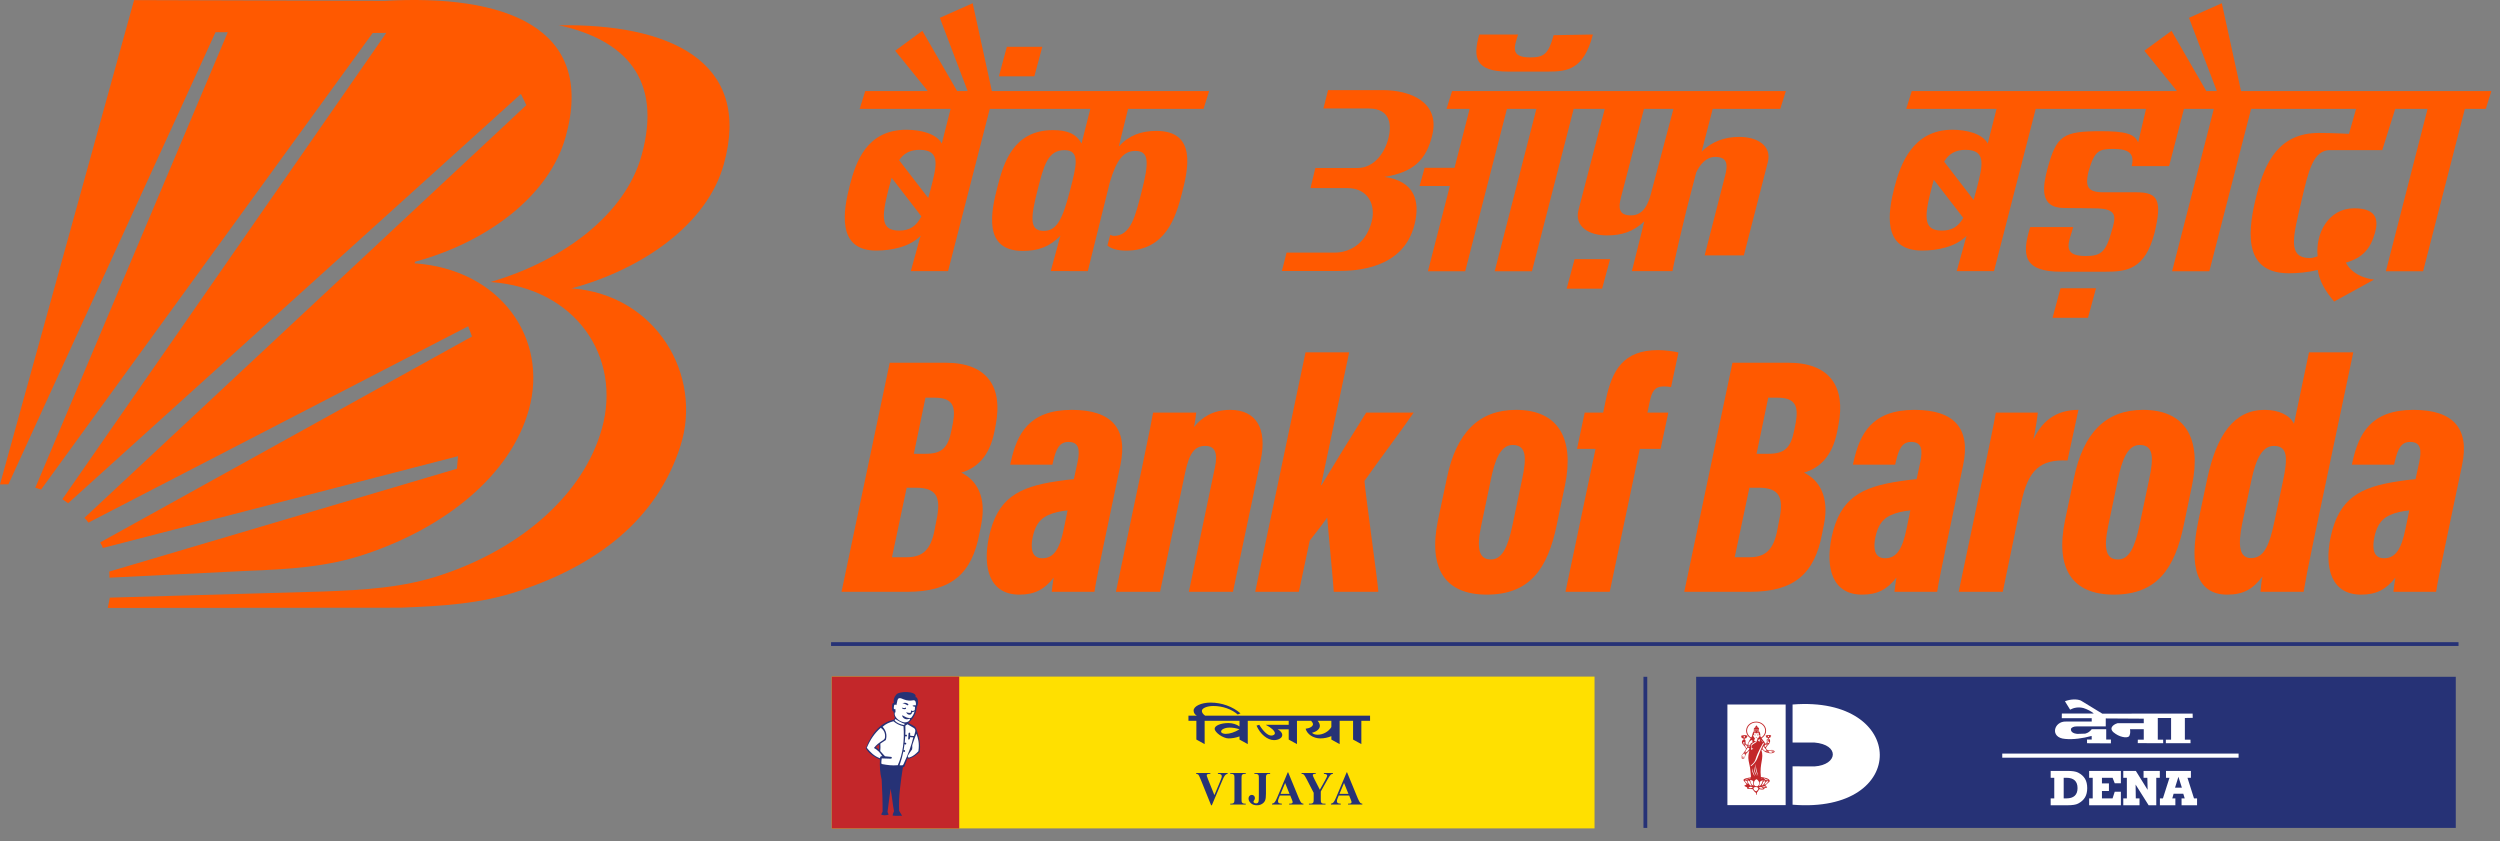 <?xml version="1.0" encoding="UTF-8"?>
<svg width="208px" height="70px" viewBox="0 0 208 70" version="1.1" xmlns="http://www.w3.org/2000/svg" xmlns:xlink="http://www.w3.org/1999/xlink">
    <rect x="0" y="0" width="208" height="70" fill="#808080" stroke="none"/>
    <title>BOB Group logo</title>
    <g id="Page-1" stroke="none" stroke-width="1" fill="none" fill-rule="evenodd">
        <g id="-" transform="translate(-75, -159)">
            <g id="BOB-Group-logo" transform="translate(75, 159)">
                <path d="M33.302,50.56 L8.966,50.581 L9.141,49.723 L26.875,49.214 C30.274,49.085 33.577,48.906 36.774,47.817 C43.326,45.629 48.546,41.168 50.083,35.643 C51.731,29.723 47.943,23.961 40.808,23.464 C46.853,21.695 52.006,17.863 53.379,12.93 C55.16,6.527 51.936,3.29 46.492,2.102 C55.549,1.96 62.631,5.005 60.221,13.669 C58.848,18.602 53.573,22.353 47.563,23.992 C54.617,24.517 58.485,31.238 56.616,37.091 C54.669,43.187 49.752,46.974 43.2,49.161 C40.003,50.251 36.699,50.431 33.302,50.56" id="Fill-331" fill="#FF5900"></path>
                <path d="M20.528,47.496 L9.107,48.063 C9.104,47.771 9.119,47.837 9.087,47.555 L38.014,38.998 L38.109,37.953 L8.558,45.593 C8.468,45.313 8.458,45.389 8.337,45.126 L39.268,27.998 L38.956,27.144 L7.352,43.484 C7.163,43.215 7.245,43.33 7.023,43.086 L43.791,8.748 L43.341,7.818 L5.67,41.869 C5.49,41.743 5.376,41.652 5.185,41.539 L32.141,2.736 L31.006,2.745 L3.418,40.731 C3.263,40.678 3.093,40.632 2.934,40.586 L18.952,2.677 L17.934,2.677 L0.698,40.298 C0.488,40.296 -1.71510316e-14,40.3 -1.71510316e-14,40.3 L11.154,0.008 L31.988,0.072 C41.843,-0.493 49.626,2.168 47.065,11.375 C45.694,16.307 40.541,20.139 34.533,21.777 L34.496,21.908 C41.631,22.407 45.651,28.153 44.005,34.072 C42.468,39.596 36.977,43.91 30.426,46.097 C27.229,47.187 23.927,47.367 20.528,47.496" id="Fill-333" fill="#FF5900"></path>
                <path d="M132.529,2.871 C131.766,5.797 130.425,5.957 128.747,5.957 L125.476,5.957 C122.742,5.957 122.524,4.788 123.075,2.871 L126.306,2.871 C125.999,3.867 125.597,4.777 127.318,4.777 C128.449,4.777 128.829,4.504 129.263,2.927 L132.529,2.871 Z M163.345,18.128 L160.891,14.951 L160.676,15.756 C160.051,18.187 160.079,19.185 161.569,19.185 C162.396,19.185 162.926,18.862 163.345,18.128 L163.345,18.128 Z M161.75,13.447 L164.204,16.632 L164.443,15.765 C164.94,13.831 165.326,12.483 163.564,12.466 C162.669,12.458 162.129,12.823 161.75,13.447 L161.75,13.447 Z M177.893,11.853 L178.55,9.058 L169.371,9.058 L165.901,22.559 L162.799,22.559 L163.618,19.612 C162.727,20.55 161.172,20.847 159.922,20.847 C156.541,20.847 157.099,17.595 157.611,15.604 C158.113,13.653 159.15,10.796 162.436,10.796 C163.618,10.796 164.922,11.113 165.381,11.936 L166.112,9.058 L158.596,9.058 L159.059,7.575 L181.12,7.575 L178.409,4.222 L180.671,2.564 L183.563,7.575 L184.439,7.575 L182.122,1.483 L184.855,0.268 L186.453,7.575 L207.281,7.575 L206.817,9.058 L205.076,9.058 L201.602,22.57 L198.503,22.57 L201.975,9.058 L199.283,9.058 L198.204,12.489 L193.871,12.489 C192.459,12.489 192.07,14.179 191.491,16.671 C190.796,19.668 190.259,21.472 192.206,21.472 C192.34,21.472 192.558,21.417 192.828,21.326 C192.625,19.482 193.685,17.33 195.867,17.33 C197.861,17.33 197.866,18.425 197.593,19.387 C197.214,20.743 196.518,21.473 195.174,21.852 C195.866,23.156 197.534,23.257 197.534,23.257 L194.199,25.088 C193.435,24.182 192.974,23.379 192.839,22.454 C192.019,22.672 191.115,22.736 190.426,22.736 C186.419,22.736 187.088,18.823 187.764,16.173 C188.458,13.449 189.643,11.061 192.931,11.061 C194.11,11.061 195.436,11.136 195.436,11.136 L196.026,9.058 L187.291,9.058 L183.817,22.57 L180.718,22.57 L184.189,9.058 L181.705,9.058 L180.468,13.823 L177.356,13.823 C177.616,12.775 177.134,12.39 175.813,12.39 C174.614,12.39 174.258,12.558 173.766,14.266 C173.413,15.726 173.829,16.034 175.276,15.998 L177.754,15.998 C179.571,15.998 179.899,16.683 179.256,19.387 C178.456,22.432 176.969,22.609 175.11,22.608 L171.485,22.608 C168.317,22.609 168.199,21.191 168.915,18.89 L172.493,18.89 C172.164,20.102 171.447,21.301 173.526,21.301 C174.78,21.301 175.199,20.999 175.683,19.25 C176.076,17.989 176.169,17.335 174.258,17.335 C174.258,17.335 172.567,17.305 171.754,17.306 C169.63,17.306 169.967,15.508 170.353,14.019 C171.105,11.268 171.643,10.914 174.811,10.914 C176.755,10.914 177.616,11.125 177.893,11.853 L177.893,11.853 Z M86.842,19.21 C87.952,19.21 88.421,18.195 89.047,15.765 C89.543,13.831 89.91,12.49 88.568,12.49 C87.156,12.49 86.835,13.831 86.338,15.765 C85.712,18.195 85.66,19.21 86.842,19.21 L86.842,19.21 Z M87.42,22.552 C88.238,19.605 88.22,19.612 88.22,19.612 L87.42,22.552 Z M76.661,18.001 L74.183,14.792 C74.094,15.094 74.01,15.417 73.922,15.756 C73.298,18.187 73.324,19.185 74.816,19.185 C75.689,19.185 76.231,18.823 76.661,18.001 L76.661,18.001 Z M74.806,13.329 L77.229,16.474 L77.422,15.765 C77.919,13.831 78.304,12.483 76.542,12.466 C75.705,12.458 75.18,12.776 74.806,13.329 L74.806,13.329 Z M77.19,7.575 L74.479,4.222 L76.74,2.564 L79.633,7.575 L80.508,7.575 L78.193,1.483 L80.927,0.268 L82.523,7.575 L100.599,7.575 L100.135,9.058 L93.854,9.058 L93.083,12.191 C93.926,11.253 94.961,10.891 96.211,10.891 C99.592,10.891 98.851,14.087 98.34,16.077 C97.838,18.03 96.99,20.852 93.702,20.852 C93.055,20.852 92.47,20.721 92.137,20.422 L92.37,19.548 C92.453,19.563 92.575,19.627 92.676,19.627 C94.087,19.627 94.471,17.936 94.967,16.002 C95.593,13.572 95.644,12.557 94.464,12.557 C93.479,12.557 92.896,13.288 92.341,15.153 L90.504,22.559 L87.42,22.552 L88.22,19.612 C87.331,20.55 86.344,20.876 85.093,20.876 C81.714,20.876 82.484,17.504 82.996,15.514 C83.496,13.56 84.32,10.826 87.607,10.826 C88.788,10.826 89.524,11.113 89.985,11.936 L90.715,9.058 L82.349,9.058 L78.879,22.559 L75.777,22.559 L76.594,19.612 C75.706,20.55 74.15,20.847 72.901,20.847 C69.521,20.847 70.194,17.402 70.705,15.411 C71.207,13.458 72.126,10.796 75.414,10.796 C76.594,10.796 77.899,11.113 78.359,11.936 L79.09,9.058 L71.524,9.058 L71.988,7.575 L77.19,7.575 Z M111.285,22.545 L106.654,22.545 L107.045,21.015 L111.081,21.015 C112.102,21.015 113.61,20.44 114.13,18.415 C114.459,17.131 113.908,15.646 112.065,15.646 L109.032,15.646 L109.438,13.975 L112.952,13.975 C114.199,13.975 115.155,12.915 115.514,11.51 C115.788,10.448 115.723,9.027 113.878,9.027 L110.106,9.027 L110.496,7.497 L115.033,7.497 C117.332,7.497 119.829,8.487 119.163,11.247 C118.667,13.301 117.609,14.332 115.187,14.719 C117.695,15.061 118.19,16.728 117.679,18.714 C116.737,22.384 112.84,22.545 111.285,22.545 L111.285,22.545 Z M139.231,9.058 L136.779,9.058 L134.864,16.427 C134.642,17.29 134.665,17.921 135.707,17.921 C136.748,17.921 137.144,16.939 137.368,16.077 L139.231,9.058 Z M120.814,7.575 L148.583,7.575 L148.119,9.058 L142.498,9.058 L141.574,12.619 C142.44,11.771 143.488,11.39 144.707,11.39 C146.256,11.39 147.427,12.155 147.082,13.494 L145.089,21.248 L141.825,21.248 L143.536,14.585 C143.758,13.725 143.745,13.055 142.703,13.055 C141.953,13.055 141.435,13.685 141.121,14.36 L140.311,17.48 C140.148,18.112 139.247,21.925 139.154,22.557 L135.773,22.557 L136.806,18.419 C135.89,19.279 134.932,19.586 133.705,19.586 C132.153,19.586 130.984,18.82 131.328,17.48 L133.515,9.058 L130.93,9.058 L127.458,22.57 L124.357,22.57 L127.828,9.058 L125.376,9.058 L121.904,22.57 L118.803,22.57 L120.628,15.474 L118.107,15.473 L118.528,13.962 L121.015,13.962 L122.275,9.058 L120.349,9.058 L120.814,7.575 Z M83.769,3.895 L86.72,3.895 L86.056,6.352 L83.107,6.352 L83.769,3.895 Z M131.008,21.56 L133.959,21.56 L133.295,24.017 L130.345,24.017 L131.008,21.56 Z M171.436,23.982 L174.387,23.982 L173.723,26.44 L170.772,26.44 L171.436,23.982 Z" id="Fill-335" fill="#FF5900"></path>
                <path d="M76.993,37.755 C78.341,37.755 78.881,37.298 79.171,35.754 L79.29,35.157 C79.53,33.815 79.275,33.088 77.773,33.088 L77,33.088 L76.031,37.755 L76.993,37.755 Z M74.212,46.364 L75.397,46.364 C76.747,46.364 77.467,45.785 77.78,43.966 L77.98,42.939 C78.243,41.376 77.924,40.578 76.2,40.578 L75.435,40.578 L74.212,46.364 Z M74.024,30.18 L78.692,30.18 C82.125,30.18 83.457,32.176 82.845,35.343 L82.735,35.917 C82.32,38.015 81.226,38.962 79.975,39.323 C81.274,39.957 82.074,41.34 81.649,43.571 L81.49,44.382 C80.86,47.752 79.153,49.239 75.466,49.239 L70.014,49.239 L74.024,30.18 Z" id="Fill-337" fill="#FF5900"></path>
                <path d="M88.824,42.464 C88.528,42.497 88.237,42.534 87.975,42.602 C86.848,42.878 86.225,43.32 85.93,44.64 C85.719,45.618 85.825,46.448 86.726,46.448 C87.729,46.448 88.184,45.579 88.508,43.998 L88.824,42.464 Z M91.819,45.358 C91.567,46.592 91.136,48.606 91.057,49.239 L87.505,49.239 C87.53,48.967 87.589,48.482 87.666,48.058 C86.912,49.025 86.106,49.473 84.815,49.473 C82.327,49.473 81.747,47.241 82.273,44.707 C82.963,41.465 84.693,40.52 87.945,40.037 C88.398,39.961 88.866,39.913 89.344,39.867 L89.653,38.448 C89.855,37.475 89.807,36.769 88.896,36.769 C88.13,36.769 87.87,37.375 87.636,38.333 L87.559,38.663 L84.047,38.663 L84.089,38.465 C84.608,36.094 85.618,34.101 89.174,34.101 C92.488,34.101 93.859,35.649 93.216,38.704 L91.819,45.358 Z" id="Fill-339" fill="#FF5900"></path>
                <path d="M95.015,38.901 C95.619,36.016 95.83,34.937 95.937,34.328 L99.529,34.328 C99.488,34.683 99.423,35.15 99.343,35.536 C99.955,34.748 100.902,34.101 102.355,34.101 C104.538,34.101 105.437,35.689 104.895,38.264 L102.582,49.238 L98.913,49.238 L101.082,38.885 C101.337,37.701 101.093,37.099 100.282,37.099 C99.395,37.099 98.941,37.692 98.591,39.384 L96.514,49.238 L92.845,49.238 L95.015,38.901 Z" id="Fill-341" fill="#FF5900"></path>
                <path d="M109.91,40.358 L109.956,40.358 C110.977,38.658 112.528,36.133 113.666,34.328 L117.62,34.328 C116.279,36.264 114.821,38.156 113.526,40.011 C113.521,40.488 114.678,48.739 114.678,49.238 L110.97,49.238 C110.975,48.969 110.425,43.267 110.425,43.051 C110.003,43.672 109.307,44.545 108.968,44.986 L108.066,49.238 L104.433,49.238 L108.621,29.312 L112.252,29.312 L109.91,40.358 Z" id="Fill-343" fill="#FF5900"></path>
                <path d="M124.042,39.888 L123.219,43.812 C122.825,45.73 123.085,46.547 124.049,46.547 C124.959,46.547 125.437,45.569 125.825,43.749 L126.648,39.833 C127.005,38.137 127.036,37.022 125.853,37.022 C124.822,37.022 124.365,38.316 124.042,39.888 M130.207,40.376 L129.524,43.658 C128.767,47.335 127.274,49.472 123.696,49.472 C120.25,49.472 118.799,47.335 119.643,43.267 L120.378,39.785 C121.162,35.972 123.062,34.101 126.135,34.101 C129.654,34.101 131.007,36.487 130.207,40.376" id="Fill-345" fill="#FF5900"></path>
                <path d="M130.247,49.238 L132.749,37.348 L131.207,37.348 L131.848,34.328 L133.384,34.328 L133.611,33.236 C134.129,30.805 135.054,29.128 137.955,29.128 C138.498,29.128 139.358,29.238 139.647,29.329 L139.032,32.208 C138.833,32.167 138.627,32.15 138.42,32.15 C137.679,32.15 137.438,32.568 137.268,33.37 L137.064,34.328 L138.804,34.328 L138.162,37.348 L136.431,37.348 L133.928,49.238 L130.247,49.238 Z" id="Fill-347" fill="#FF5900"></path>
                <path d="M147.108,37.755 C148.458,37.755 148.996,37.298 149.288,35.754 L149.406,35.157 C149.645,33.815 149.392,33.088 147.888,33.088 L147.116,33.088 L146.147,37.755 L147.108,37.755 Z M144.329,46.364 L145.514,46.364 C146.863,46.364 147.584,45.785 147.897,43.966 L148.096,42.939 C148.36,41.376 148.039,40.578 146.316,40.578 L145.55,40.578 L144.329,46.364 Z M144.14,30.18 L148.809,30.18 C152.24,30.18 153.573,32.176 152.962,35.343 L152.852,35.917 C152.437,38.015 151.342,38.962 150.091,39.323 C151.391,39.957 152.19,41.34 151.766,43.571 L151.605,44.382 C150.975,47.752 149.27,49.239 145.583,49.239 L140.13,49.239 L144.14,30.18 Z" id="Fill-349" fill="#FF5900"></path>
                <path d="M158.941,42.464 C158.644,42.497 158.353,42.534 158.091,42.602 C156.964,42.878 156.341,43.32 156.045,44.64 C155.834,45.618 155.94,46.448 156.842,46.448 C157.845,46.448 158.3,45.579 158.623,43.998 L158.941,42.464 Z M161.935,45.358 C161.683,46.592 161.252,48.606 161.172,49.239 L157.62,49.239 C157.646,48.967 157.705,48.482 157.782,48.058 C157.028,49.025 156.223,49.473 154.93,49.473 C152.444,49.473 151.862,47.241 152.388,44.707 C153.079,41.465 154.808,40.52 158.061,40.037 C158.513,39.961 158.982,39.913 159.46,39.867 L159.768,38.448 C159.971,37.475 159.923,36.769 159.012,36.769 C158.245,36.769 157.986,37.375 157.752,38.333 L157.675,38.663 L154.162,38.663 L154.205,38.465 C154.724,36.094 155.734,34.101 159.289,34.101 C162.605,34.101 163.975,35.649 163.331,38.704 L161.935,45.358 Z" id="Fill-351" fill="#FF5900"></path>
                <path d="M165.03,39.388 C165.551,36.861 165.885,35.332 166.05,34.328 L169.545,34.328 C169.496,34.808 169.389,35.556 169.175,36.58 C170.014,34.759 171.35,34.104 172.926,34.101 L172.014,38.315 C169.752,38.203 168.743,39.082 168.166,41.827 L166.63,49.239 L162.962,49.239 L165.03,39.388 Z" id="Fill-353" fill="#FF5900"></path>
                <path d="M176.214,39.888 L175.39,43.812 C174.996,45.73 175.257,46.547 176.22,46.547 C177.131,46.547 177.609,45.569 177.997,43.749 L178.82,39.833 C179.177,38.137 179.209,37.022 178.026,37.022 C176.993,37.022 176.538,38.316 176.214,39.888 M182.379,40.376 L181.696,43.658 C180.939,47.335 179.446,49.472 175.868,49.472 C172.422,49.472 170.971,47.335 171.815,43.267 L172.55,39.785 C173.335,35.972 175.234,34.101 178.306,34.101 C181.825,34.101 183.179,36.487 182.379,40.376" id="Fill-355" fill="#FF5900"></path>
                <path d="M187.318,39.942 L186.562,43.504 C186.155,45.47 186.351,46.432 187.284,46.432 C188.372,46.432 188.812,45.406 189.269,43.224 L189.938,40.054 C190.361,38.077 190.336,37.099 189.189,37.099 C188.303,37.099 187.723,38.011 187.318,39.942 L187.318,39.942 Z M195.793,29.312 L192.493,44.977 C192.047,47.087 191.797,48.409 191.66,49.239 L188.073,49.239 C188.106,48.841 188.147,48.396 188.239,47.957 C187.463,48.994 186.686,49.473 185.302,49.473 C182.804,49.473 182.074,47.203 182.914,43.28 L183.653,39.784 C184.441,36.159 185.883,34.101 188.415,34.101 C189.594,34.101 190.509,34.536 190.859,35.259 L192.108,29.312 L195.793,29.312 Z" id="Fill-357" fill="#FF5900"></path>
                <path d="M200.454,42.464 C200.157,42.497 199.866,42.534 199.604,42.602 C198.477,42.878 197.854,43.32 197.558,44.64 C197.347,45.618 197.453,46.448 198.355,46.448 C199.358,46.448 199.813,45.579 200.136,43.998 L200.454,42.464 Z M203.448,45.358 C203.196,46.592 202.765,48.606 202.685,49.239 L199.133,49.239 C199.159,48.967 199.218,48.482 199.295,48.058 C198.541,49.025 197.736,49.473 196.443,49.473 C193.957,49.473 193.374,47.241 193.903,44.707 C194.592,41.465 196.322,40.52 199.574,40.037 C200.026,39.961 200.495,39.913 200.973,39.867 L201.281,38.448 C201.484,37.475 201.436,36.769 200.525,36.769 C199.758,36.769 199.499,37.375 199.265,38.333 L199.188,38.663 L195.675,38.663 L195.718,38.465 C196.237,36.094 197.247,34.101 200.802,34.101 C204.118,34.101 205.488,35.649 204.844,38.704 L203.448,45.358 Z" id="Fill-359" fill="#FF5900"></path>
                <polygon id="Fill-361" fill="#FFE000" points="69.203 68.923 132.665 68.923 132.665 56.293 69.203 56.293"></polygon>
                <polygon id="Fill-363" fill="#C3272A" points="69.203 68.925 79.808 68.925 79.808 56.293 69.203 56.293"></polygon>
                <polygon id="Fill-364" fill="#263276" points="69.144 53.744 204.549 53.744 204.549 53.429 69.144 53.429"></polygon>
                <polygon id="Fill-365" fill="#263276" points="136.736 68.882 137.051 68.882 137.051 56.309 136.736 56.309"></polygon>
                <path d="M73.146,61.952 C73.04,61.992 72.941,62.079 72.872,62.179 C72.97,62.234 73.071,62.311 73.129,62.385 C73.153,62.253 73.154,62.085 73.146,61.952 M74.346,59.885 C74.392,59.815 74.417,59.805 74.463,59.735 C74.363,59.566 74.372,59.371 74.348,59.208 C74.267,59.197 74.214,59.13 74.221,58.836 C74.227,58.611 74.227,58.479 74.378,58.479 C74.305,58.24 74.394,57.984 74.579,57.779 C74.717,57.624 75.099,57.565 75.449,57.577 C75.875,57.592 76.266,57.728 76.171,57.996 C76.221,58.02 76.283,58.027 76.302,58.068 C76.414,58.296 76.422,58.555 76.28,58.831 C76.233,59.354 75.994,59.793 75.568,60.149 C75.743,60.242 75.913,60.318 76.079,60.431 C76.193,60.511 76.243,60.641 76.324,60.909 C76.481,61.434 76.615,61.962 76.516,62.569 C76.269,62.808 75.987,62.997 75.672,63.116 C75.578,63.151 75.538,63.1 75.514,63.062 C75.425,63.309 75.332,63.554 75.23,63.799 C75.197,63.818 75.172,63.826 75.122,63.832 C74.941,65.048 74.751,66.249 74.81,67.465 C74.891,67.599 74.973,67.733 75.054,67.866 C74.807,67.873 74.513,67.889 74.267,67.855 C74.274,67.744 74.337,67.605 74.381,67.491 C74.265,66.873 74.212,66.249 74.095,65.629 C74.002,66.275 73.934,66.911 73.84,67.557 C73.888,67.627 73.908,67.705 73.926,67.787 C73.635,67.866 73.433,67.828 73.316,67.771 C73.351,67.667 73.384,67.61 73.431,67.544 C73.436,66.654 73.404,65.765 73.355,64.874 C73.21,64.295 73.185,63.739 73.212,63.196 C72.603,62.926 72.212,62.609 72.04,62.244 C72.558,60.888 73.328,60.106 74.346,59.885" id="Fill-366" fill="#263276"></path>
                <path d="M75.326,60.375 C75.386,60.337 75.445,60.298 75.503,60.258 C75.678,60.362 75.855,60.461 76.028,60.569 C76.134,60.637 76.174,60.741 76.145,60.881 C76.119,61.004 76.084,61.123 76.04,61.237 C75.93,61.242 75.826,61.225 75.725,61.204 L75.725,61.004 C75.725,60.917 75.593,60.963 75.59,61.01 C75.581,61.16 75.573,61.308 75.562,61.458 C75.555,61.58 75.701,61.531 75.708,61.429 C75.71,61.397 75.713,61.366 75.716,61.335 L75.985,61.35 C75.849,61.953 75.605,62.645 75.178,63.567 C75.15,63.625 75.127,63.672 75.061,63.672 C74.991,63.674 74.914,63.68 74.844,63.67 C74.978,63.292 75.089,62.895 75.163,62.511 C75.174,62.539 75.201,62.561 75.233,62.561 C75.276,62.561 75.308,62.526 75.308,62.482 C75.308,62.438 75.276,62.404 75.233,62.404 C75.212,62.404 75.194,62.412 75.179,62.427 C75.212,62.251 75.24,62.074 75.26,61.897 C75.272,61.926 75.3,61.945 75.33,61.945 C75.372,61.945 75.405,61.909 75.405,61.867 C75.405,61.823 75.372,61.788 75.33,61.788 C75.305,61.788 75.284,61.8 75.27,61.82 C75.293,61.625 75.307,61.431 75.317,61.236 C75.33,61.26 75.355,61.278 75.384,61.278 C75.427,61.278 75.46,61.243 75.46,61.199 C75.46,61.156 75.427,61.121 75.384,61.121 C75.358,61.121 75.335,61.134 75.322,61.156 C75.334,60.897 75.335,60.637 75.326,60.375 M73.435,60.467 C73.695,60.225 74.004,60.098 74.331,60.009 C74.572,60.212 74.848,60.358 75.173,60.423 C75.256,61.605 75.131,62.7 74.694,63.665 C74.239,63.709 73.823,63.653 73.422,63.577 C73.363,63.566 73.325,63.553 73.327,63.467 C73.329,63.342 73.342,63.221 73.362,63.099 C73.613,63.106 73.847,63.115 74.116,63.123 C74.203,63.126 74.245,62.983 74.133,62.972 C73.958,62.955 73.797,62.939 73.631,62.922 C73.499,62.777 73.368,62.632 73.236,62.487 C73.259,62.289 73.259,62.083 73.245,61.87 C73.426,61.759 73.572,61.662 73.702,61.569 C73.823,61.128 73.708,60.77 73.435,60.467 M74.497,59.826 C74.515,59.833 75.036,60.174 75.261,60.209 C75.253,60.248 75.246,60.289 75.237,60.329 C74.889,60.267 74.624,60.151 74.45,59.964 C74.412,59.923 74.478,59.82 74.497,59.826 M75.897,62.056 C75.909,62.154 75.906,62.252 75.885,62.35 C75.768,62.519 75.643,62.674 75.546,62.857 C75.507,62.931 75.538,63.06 75.653,63.027 C75.976,62.93 76.198,62.719 76.41,62.499 C76.509,61.803 76.379,61.409 76.242,61.047 C76.242,61.047 75.885,61.959 75.897,62.056 M73.284,60.551 C73.5,60.712 73.685,60.958 73.628,61.378 C73.616,61.461 73.55,61.537 73.48,61.581 C73.147,61.784 72.896,61.983 72.711,62.231 C73.012,62.391 73.238,62.628 73.412,62.918 C73.284,62.89 73.219,62.946 73.217,63.087 C72.73,62.911 72.407,62.58 72.118,62.218 C72.389,61.566 72.762,60.998 73.284,60.551 M75.873,58.279 C75.529,58.332 75.267,58.224 75.008,58.115 C74.835,58.042 74.713,58.093 74.667,58.263 C74.63,58.396 74.606,58.535 74.577,58.67 C74.547,58.658 74.524,58.617 74.463,58.623 C74.39,58.629 74.38,58.699 74.369,58.817 C74.363,58.882 74.345,58.978 74.413,59.008 C74.443,59.02 74.478,58.998 74.486,58.97 C74.502,59.074 74.513,59.175 74.502,59.271 C74.48,59.276 74.449,59.273 74.445,59.296 C74.428,59.376 74.437,59.474 74.468,59.548 C74.601,59.853 74.945,60.059 75.254,60.099 C75.428,60.123 75.675,60.02 75.717,59.832 C75.728,59.784 75.704,59.785 75.661,59.802 C75.306,59.948 75.095,59.69 75.058,59.567 C75.054,59.547 75.075,59.511 75.093,59.519 C75.3,59.62 75.451,59.774 75.803,59.731 C75.947,59.557 76.055,59.361 76.093,59.171 C76.022,59.231 75.948,59.26 75.871,59.266 C75.9,59.536 75.445,59.53 75.406,59.243 C75.495,59.299 75.597,59.32 75.707,59.314 C75.758,59.312 75.792,59.287 75.792,59.236 L75.792,59.101 C75.883,59.16 75.973,59.185 76.11,59.084 C76.116,58.992 76.127,58.898 76.131,58.805 C76.003,58.783 75.935,58.764 75.927,58.711 C76.003,58.676 76.095,58.664 76.201,58.676 C76.218,58.542 76.206,58.454 76.17,58.364 C76.116,58.234 76.006,58.258 75.873,58.279 M75.033,58.876 C75.154,58.912 75.294,58.932 75.371,58.864 C75.411,58.956 75.358,58.997 75.282,59.004 C75.177,59.014 75.032,58.958 75.033,58.876 M75.077,58.517 C75.296,58.43 75.436,58.48 75.552,58.57 C75.612,58.614 75.556,58.71 75.491,58.676 C75.36,58.609 75.246,58.523 75.077,58.517" id="Fill-367" fill="#FFFFFF"></path>
                <polygon id="Fill-368" fill="#263276" points="141.12 68.882 204.321 68.882 204.321 56.309 141.12 56.309"></polygon>
                <polygon id="Fill-369" fill="#FFFFFF" points="143.721 66.986 148.566 66.986 148.566 58.615 143.721 58.615"></polygon>
                <path d="M149.142,66.951 L149.142,63.759 L150.968,63.767 C152.917,63.635 153.087,61.957 150.946,61.777 L149.142,61.777 L149.142,58.615 C158.722,57.849 158.913,67.749 149.142,66.951" id="Fill-370" fill="#FFFFFF"></path>
                <path d="M145.312,59.945 C145.742,59.204 146.7,59.366 146.948,59.976 C147.685,59.963 148.148,60.29 147.82,60.939 C148.39,61.253 148.25,61.567 147.977,61.835 C147.648,62.224 147.965,62.4 148.111,62.586 L148.111,65.692 L148.111,66.261 L144.13,66.261 L144.13,62.505 C144.593,62.279 144.541,62.007 144.308,61.775 C143.936,61.35 144.043,61.054 144.463,60.907 C144.097,60.145 144.745,59.842 145.312,59.945" id="Fill-371" fill="#FFFFFF"></path>
                <path d="M146.26,60.986 C146.286,60.966 146.355,61.039 146.342,61.085 C146.338,61.111 146.322,61.17 146.342,61.185 C146.347,61.19 146.358,61.172 146.37,61.165 C146.384,61.156 146.393,61.159 146.393,61.164 C146.396,61.171 146.4,61.2 146.398,61.223 C146.397,61.248 146.391,61.286 146.375,61.287 C146.359,61.289 146.351,61.26 146.349,61.28 C146.336,61.381 146.266,61.418 146.209,61.445 C146.097,61.493 146.001,61.42 146.002,61.422 C145.977,61.404 145.943,61.357 145.918,61.316 C145.906,61.293 145.902,61.248 145.889,61.261 C145.856,61.299 145.852,61.202 145.851,61.17 C145.851,61.165 145.859,61.15 145.877,61.161 C145.879,61.163 145.889,61.184 145.892,61.187 C145.936,61.211 145.927,61.137 145.927,61.083 C145.926,61.027 145.989,60.94 146.015,60.977 C146.059,61.031 146.229,61.013 146.26,60.986 L146.26,60.986 Z M146.186,61.126 C146.204,61.124 146.225,61.109 146.245,61.109 C146.266,61.109 146.294,61.12 146.315,61.126 C146.301,61.115 146.271,61.096 146.246,61.095 C146.223,61.094 146.189,61.108 146.184,61.111 C146.169,61.119 146.16,61.128 146.186,61.126 L146.186,61.126 Z M146.042,60.802 C146.046,60.799 145.999,60.723 146.05,60.658 C146.072,60.705 146.07,60.767 146.042,60.802 L146.042,60.802 Z M146.12,60.802 C146.124,60.799 146.077,60.723 146.129,60.658 C146.152,60.705 146.149,60.767 146.12,60.802 L146.12,60.802 Z M146.199,60.802 C146.202,60.799 146.155,60.723 146.209,60.658 C146.229,60.705 146.227,60.767 146.199,60.802 L146.199,60.802 Z M146.269,60.517 C146.216,60.545 146.174,60.559 146.134,60.559 C146.094,60.56 146.054,60.549 146.005,60.526 C146.062,60.458 146.137,60.335 146.137,60.339 C146.137,60.351 146.194,60.446 146.269,60.517 L146.269,60.517 Z M145.12,61.22 C145.142,61.233 145.16,61.253 145.172,61.277 C145.18,61.29 145.18,61.311 145.174,61.327 C145.156,61.379 145.116,61.374 145.091,61.36 C145.066,61.347 145.06,61.313 145.073,61.274 C145.085,61.234 145.124,61.222 145.12,61.22 L145.12,61.22 Z M145.045,61.918 C145.111,61.924 145.169,61.904 145.222,61.86 L145.206,61.834 C145.222,61.861 145.089,61.912 145.038,61.901 C145.04,61.908 145.043,61.911 145.045,61.918 L145.045,61.918 Z M147.129,61.201 C147.149,61.21 147.164,61.229 147.175,61.248 C147.181,61.26 147.181,61.278 147.176,61.292 C147.162,61.336 147.126,61.331 147.105,61.321 C147.084,61.309 147.079,61.281 147.088,61.247 C147.099,61.212 147.133,61.201 147.129,61.201 L147.129,61.201 Z M147.053,61.527 C147.053,61.527 147.138,61.51 147.147,61.539 C147.17,61.567 147.131,61.567 147.116,61.575 C147.103,61.584 147.123,61.631 147.129,61.681 C147.134,61.732 147.166,61.698 147.176,61.718 C147.248,61.844 147.071,61.835 147.063,61.809 C147.044,61.762 147.053,61.527 147.053,61.527 L147.053,61.527 Z M145.962,60.802 C145.966,60.799 145.919,60.723 145.972,60.658 C145.994,60.705 145.991,60.767 145.962,60.802 L145.962,60.802 Z M146.277,60.802 C146.281,60.799 146.234,60.723 146.286,60.658 C146.309,60.705 146.306,60.767 146.277,60.802 L146.277,60.802 Z M146.678,61.838 C146.736,61.745 146.783,61.82 146.721,61.933 C146.633,62.011 146.329,62.768 146.21,63.092 C146.09,63.419 145.745,63.728 145.688,63.743 C145.632,63.757 145.652,63.687 145.743,63.616 C145.773,63.592 145.98,63.445 146.062,63.17 C146.252,62.548 146.633,61.91 146.678,61.838 L146.678,61.838 Z M145.716,62.389 C145.673,62.381 145.708,62.057 145.705,62.042 C145.674,61.905 145.932,61.758 146.176,61.661 C146.213,61.761 145.848,61.854 145.741,62.045 C145.738,62.051 145.717,62.202 145.757,62.269 C145.775,62.299 145.871,62.238 145.869,62.268 C145.868,62.314 145.717,62.385 145.716,62.389 L145.716,62.389 Z M145.737,61.576 C145.843,61.554 145.763,61.686 145.822,61.761 C145.822,61.761 145.595,61.849 145.629,61.965 C145.615,61.995 145.41,62.004 145.463,61.87 C145.511,61.773 145.605,61.603 145.737,61.576 L145.737,61.576 Z M145.424,61.958 C145.424,61.958 145.512,62.031 145.622,62.01 L145.612,62.044 C145.552,62.06 145.447,62.016 145.405,61.987 L145.424,61.958 Z M145.169,62.03 C145.162,62.028 145.26,61.963 145.274,61.978 C145.288,62.034 145.371,62.071 145.375,62.124 C145.376,62.162 145.36,62.208 145.331,62.233 C145.309,62.252 145.297,62.246 145.285,62.228 C145.238,62.162 145.186,62.039 145.169,62.03 L145.169,62.03 Z M146.83,62.007 C146.861,61.958 146.968,61.905 146.982,62 C146.986,62.029 146.965,62.086 146.931,62.112 C146.896,62.141 146.846,62.165 146.846,62.165 C146.846,62.165 146.776,62.095 146.83,62.007 L146.83,62.007 Z M146.928,61.883 L146.94,61.867 C146.954,61.913 147.071,61.993 147.091,61.964 L147.073,61.99 C147.006,61.971 146.957,61.937 146.928,61.883 L146.928,61.883 Z M146.974,61.829 C146.98,61.823 146.982,61.819 146.987,61.813 C147.001,61.86 147.119,61.939 147.138,61.911 L147.12,61.937 C147.053,61.918 147.004,61.884 146.974,61.829 L146.974,61.829 Z M145.072,61.982 C145.068,61.975 145.067,61.972 145.063,61.965 C145.115,61.977 145.25,61.926 145.233,61.898 L145.25,61.925 C145.196,61.968 145.139,61.988 145.072,61.982 L145.072,61.982 Z M146.375,61.513 C146.461,61.513 146.457,61.558 146.457,61.555 C146.457,61.551 146.39,61.584 146.408,61.65 C146.423,61.716 146.391,61.706 146.376,61.703 C146.361,61.7 146.349,61.575 146.292,61.681 C146.263,61.637 146.276,61.59 146.3,61.556 C146.318,61.531 146.339,61.513 146.375,61.513 L146.375,61.513 Z M146.503,61.609 C146.598,61.578 146.66,61.718 146.696,61.765 C146.607,61.737 146.598,61.633 146.503,61.609 L146.503,61.609 Z M145.457,62.209 C145.694,62.235 145.393,62.53 145.326,62.573 C145.251,62.625 145.189,62.544 145.233,62.477 C145.267,62.425 145.313,62.33 145.33,62.311 C145.369,62.268 145.385,62.2 145.457,62.209 L145.457,62.209 Z M145.401,62.046 C145.401,62.046 145.489,62.118 145.599,62.097 L145.589,62.132 C145.528,62.149 145.423,62.104 145.382,62.075 L145.401,62.046 Z M145.825,63.915 C145.792,64.214 145.945,64.375 146.008,64.596 C145.805,64.343 145.739,64.117 145.825,63.915 L145.825,63.915 Z M145.966,63.786 C145.933,64.125 146.087,64.308 146.149,64.559 C145.947,64.273 145.88,64.014 145.966,63.786 L145.966,63.786 Z M146.099,63.565 C146.065,64.006 146.218,64.243 146.281,64.568 C146.078,64.195 146.012,63.862 146.099,63.565 L146.099,63.565 Z M146.721,62.079 C146.767,62.198 146.944,62.346 146.954,62.381 C146.965,62.416 146.915,62.477 146.876,62.488 C146.839,62.499 146.682,62.35 146.655,62.29 C146.627,62.229 146.686,62.141 146.721,62.079 L146.721,62.079 Z M147.115,62.449 C147.122,62.451 147.126,62.453 147.133,62.456 C147.088,62.48 147.035,62.605 147.07,62.613 L147.036,62.605 C147.04,62.541 147.063,62.489 147.115,62.449 L147.115,62.449 Z M147.02,62.406 C147.027,62.409 147.032,62.41 147.038,62.414 C146.992,62.435 146.925,62.553 146.959,62.565 L146.927,62.554 C146.936,62.49 146.964,62.441 147.02,62.406 L147.02,62.406 Z M145.238,62.754 C145.233,62.76 145.232,62.764 145.227,62.769 C145.207,62.725 145.082,62.659 145.066,62.688 L145.081,62.66 C145.15,62.672 145.204,62.701 145.238,62.754 L145.238,62.754 Z M145.301,62.677 C145.296,62.683 145.294,62.686 145.289,62.69 C145.273,62.646 145.155,62.569 145.137,62.596 L145.155,62.569 C145.221,62.588 145.271,62.62 145.301,62.677 L145.301,62.677 Z M145.049,62.722 C145.068,62.699 145.125,62.724 145.149,62.736 C145.219,62.769 145.169,62.892 145.169,62.944 C145.167,63.092 145.062,63.176 145.079,63.095 L145.124,62.961 C145.119,62.956 145.109,62.954 145.102,62.957 L145.047,63.115 C145.041,63.136 145.021,63.13 145.026,63.12 L145.072,62.954 C145.067,62.957 145.055,62.944 145.054,62.955 C145.046,63.046 144.957,63.186 144.985,63.071 L145.027,62.944 C145.026,62.948 145.022,62.939 145.016,62.937 C145.01,62.933 145.002,62.937 145,62.941 C144.92,63.288 144.947,62.991 144.985,62.933 C144.99,62.925 144.982,62.926 144.967,62.928 L144.922,62.979 C144.901,62.999 144.898,62.886 144.961,62.818 C144.997,62.779 145.032,62.74 145.049,62.722 L145.049,62.722 Z M147.164,62.596 C147.134,62.587 147.139,62.542 147.145,62.519 C147.16,62.458 147.304,62.444 147.361,62.442 C147.523,62.435 147.634,62.486 147.545,62.482 L147.389,62.482 C147.385,62.486 147.386,62.489 147.392,62.495 L147.495,62.496 L147.574,62.501 C147.599,62.507 147.598,62.523 147.587,62.523 L147.396,62.511 C147.402,62.513 147.385,62.515 147.402,62.531 C147.505,62.526 147.687,62.558 147.541,62.555 L147.4,62.553 C147.4,62.553 147.396,62.565 147.395,62.571 C147.394,62.576 147.399,62.572 147.403,62.572 C147.773,62.588 147.473,62.599 147.402,62.587 C147.391,62.584 147.394,62.6 147.4,62.611 L147.467,62.633 C147.495,62.643 147.39,62.643 147.295,62.629 C147.239,62.62 147.187,62.605 147.164,62.596 L147.164,62.596 Z M145.172,64.941 C145.408,64.917 145.379,65.163 145.41,65.21 C145.378,65.273 145.146,64.986 145.172,64.941 L145.172,64.941 Z M147.137,64.99 C147.12,65.027 146.91,65.318 146.797,65.286 C146.834,65.241 146.889,64.964 147.137,64.99 L147.137,64.99 Z M145.387,64.94 C145.632,64.893 145.618,65.218 145.744,65.35 C145.61,65.424 145.445,65.151 145.424,65.064 C145.395,64.979 145.387,64.94 145.387,64.94 L145.387,64.94 Z M145.606,64.88 C145.606,64.88 145.839,64.922 145.867,65 C145.889,65.023 145.834,65.253 145.897,65.358 C145.681,65.361 145.606,64.88 145.606,64.88 L145.606,64.88 Z M146.137,64.824 C146.225,64.869 146.298,64.955 146.349,65.05 C146.377,65.103 146.379,65.188 146.357,65.251 C146.285,65.459 146.122,65.439 146.019,65.387 C145.918,65.334 145.897,65.197 145.945,65.038 C145.995,64.879 146.154,64.828 146.137,64.824 L146.137,64.824 Z M146.659,64.912 C146.673,64.927 146.562,65.387 146.356,65.39 C146.4,65.282 146.432,65.133 146.416,65.058 C146.473,64.986 146.574,64.953 146.659,64.912 L146.659,64.912 Z M146.876,64.982 C146.845,65.148 146.672,65.377 146.566,65.354 C146.577,65.317 146.702,65.138 146.677,65.074 C146.688,65.045 146.825,64.971 146.876,64.982 L146.876,64.982 Z M145.842,65.484 C145.754,65.623 145.577,65.586 145.466,65.556 C145.658,65.354 145.761,65.527 145.842,65.484 L145.842,65.484 Z M146.916,65.469 C146.848,65.466 146.725,65.582 146.615,65.426 C146.696,65.482 146.81,65.343 146.916,65.469 L146.916,65.469 Z M146.334,65.495 C146.41,65.545 146.532,65.384 146.699,65.605 C146.584,65.624 146.405,65.643 146.334,65.495 L146.334,65.495 Z M145.889,65.598 C145.886,65.443 146.244,65.452 146.274,65.569 C146.339,65.675 146.193,65.779 146.12,65.836 C146.102,65.85 145.89,65.744 145.889,65.598 L145.889,65.598 Z M146.735,64.77 C146.795,64.752 146.874,64.774 146.93,64.824 C146.983,64.87 147.105,64.847 147.116,64.917 C147.116,64.917 147.074,64.923 147.016,64.916 C146.976,64.911 146.918,64.899 146.902,64.893 C146.851,64.877 146.892,64.859 146.851,64.838 C146.81,64.815 146.703,64.78 146.735,64.77 L146.735,64.77 Z M145.208,64.882 C145.23,64.812 145.405,64.789 145.455,64.794 C145.425,64.88 145.297,64.828 145.208,64.882 L145.208,64.882 Z M145.62,64.798 C145.571,64.78 145.436,64.833 145.472,64.79 C145.51,64.748 145.564,64.776 145.593,64.76 C145.665,64.722 145.621,64.774 145.62,64.798 L145.62,64.798 Z M146.748,64.914 C146.769,64.897 146.922,64.916 146.874,64.927 C146.787,64.947 146.758,64.946 146.73,64.962 C146.713,64.971 146.729,64.928 146.748,64.914 L146.748,64.914 Z M146.511,64.739 C146.569,64.734 146.616,64.748 146.638,64.782 C146.638,64.782 146.616,64.776 146.569,64.764 C146.521,64.753 146.511,64.739 146.511,64.739 L146.511,64.739 Z M146.209,61.445 C146.209,61.445 146.21,61.475 146.21,61.476 C146.237,61.675 146.036,61.716 145.972,61.64 C145.884,61.534 146.001,61.572 146.003,61.464 C146.003,61.462 146.005,61.435 146.001,61.421 C146.056,61.459 146.119,61.482 146.209,61.445 L146.209,61.445 Z M146.076,61.126 C146.059,61.124 146.036,61.109 146.017,61.109 C145.994,61.109 145.968,61.12 145.947,61.126 C145.959,61.115 145.99,61.096 146.015,61.095 C146.038,61.094 146.071,61.108 146.077,61.111 C146.093,61.119 146.101,61.128 146.076,61.126 L146.076,61.126 Z M146.112,60.963 C146.031,60.961 145.948,60.939 145.865,60.895 L145.869,60.886 C145.943,60.926 146.015,60.948 146.088,60.954 C146.095,60.957 146.104,60.961 146.112,60.963 L146.112,60.963 Z M146.177,60.953 C146.252,60.945 146.324,60.922 146.394,60.886 L146.4,60.895 C146.321,60.934 146.237,60.96 146.153,60.963 C146.161,60.961 146.17,60.957 146.177,60.953 L146.177,60.953 Z M146.522,61.362 C146.41,61.21 146.469,61.158 146.456,61.105 C146.441,61.055 146.443,61.001 146.429,60.96 C146.417,60.924 146.416,60.919 146.382,60.869 L146.385,60.873 C146.324,60.902 146.262,60.922 146.199,60.931 C146.2,60.927 146.202,60.925 146.204,60.92 C146.263,60.911 146.322,60.892 146.38,60.864 C146.377,60.861 146.375,60.857 146.371,60.855 C146.37,60.852 146.369,60.85 146.368,60.849 L146.369,60.851 C146.316,60.875 146.262,60.892 146.207,60.901 L146.207,60.898 L146.207,60.891 C146.26,60.883 146.312,60.866 146.364,60.841 C146.361,60.837 146.358,60.831 146.355,60.827 L146.356,60.828 C146.305,60.85 146.254,60.864 146.201,60.872 C146.2,60.869 146.198,60.866 146.196,60.863 C146.248,60.856 146.3,60.841 146.351,60.82 C146.347,60.814 146.345,60.809 146.342,60.804 C146.289,60.826 146.234,60.84 146.178,60.845 C146.174,60.841 146.169,60.839 146.163,60.837 C146.223,60.833 146.282,60.819 146.339,60.796 L146.34,60.797 C146.33,60.769 146.335,60.749 146.347,60.716 C146.363,60.67 146.352,60.583 146.307,60.549 C146.297,60.542 146.287,60.533 146.277,60.524 C146.221,60.553 146.177,60.569 146.134,60.569 C146.091,60.57 146.049,60.558 145.997,60.534 C145.988,60.543 145.979,60.553 145.971,60.559 C145.935,60.588 145.909,60.625 145.92,60.693 C145.926,60.732 145.921,60.764 145.912,60.794 L145.913,60.791 C145.976,60.819 146.038,60.834 146.1,60.838 C146.095,60.84 146.09,60.843 146.085,60.846 C146.027,60.841 145.968,60.826 145.909,60.8 C145.908,60.804 145.906,60.81 145.904,60.816 C145.959,60.841 146.013,60.857 146.067,60.863 C146.066,60.867 146.064,60.869 146.062,60.873 C146.009,60.866 145.955,60.85 145.9,60.825 C145.898,60.829 145.895,60.834 145.892,60.839 C145.948,60.867 146.003,60.884 146.058,60.891 L146.058,60.898 L146.058,60.901 C146.002,60.893 145.945,60.876 145.889,60.849 C145.885,60.855 145.881,60.861 145.878,60.868 L145.881,60.863 C145.942,60.895 146.002,60.913 146.061,60.921 C146.062,60.925 146.065,60.928 146.066,60.931 C146.005,60.924 145.941,60.904 145.877,60.872 C145.859,60.905 145.842,60.939 145.833,60.983 C145.824,61.033 145.767,61.199 145.767,61.239 C145.767,61.271 145.721,61.322 145.691,61.362 C145.626,61.323 145.569,61.275 145.521,61.219 C145.417,61.101 145.355,60.951 145.355,60.792 C145.355,60.605 145.441,60.434 145.577,60.31 C145.712,60.186 145.902,60.11 146.11,60.11 C146.316,60.11 146.505,60.186 146.641,60.309 L146.641,60.31 C146.777,60.434 146.863,60.605 146.863,60.792 C146.863,60.949 146.802,61.095 146.702,61.212 C146.651,61.27 146.591,61.321 146.522,61.362 L146.522,61.362 Z M145.652,61.423 C145.557,61.587 145.426,61.83 145.388,61.964 C145.361,61.993 145.364,62 145.301,61.936 C145.136,61.772 145.327,61.563 145.13,61.511 C145.154,61.49 145.163,61.43 145.186,61.429 C145.282,61.451 145.294,61.411 145.288,61.404 C145.327,61.394 145.37,61.406 145.307,61.354 C145.295,61.344 145.394,61.281 145.395,61.261 C145.4,61.105 144.825,61.163 144.856,61.251 C144.866,61.281 144.907,61.315 144.912,61.324 C144.921,61.341 144.857,61.35 144.872,61.363 C144.885,61.374 144.918,61.383 144.927,61.391 C144.936,61.399 144.914,61.41 144.934,61.417 C144.953,61.424 145.038,61.427 145.038,61.427 C145.045,61.461 145.09,61.488 145.103,61.514 L145.068,61.521 C145.039,61.527 144.99,61.579 144.97,61.61 C144.959,61.631 144.938,61.636 144.934,61.654 C144.875,61.933 145.145,62.004 145.265,62.283 C145.3,62.363 144.998,62.719 144.958,62.78 C144.94,62.809 144.856,62.894 144.894,62.963 C144.932,63.031 144.892,63.094 144.929,63.116 C145.051,63.19 145.166,63.125 145.187,62.993 C145.174,62.789 145.4,62.571 145.55,62.45 C145.493,62.657 145.42,62.967 145.488,63.305 C145.498,63.357 145.589,63.79 145.603,63.866 C145.615,63.941 145.673,64.524 145.679,64.564 C145.681,64.583 145.68,64.702 145.634,64.685 C145.529,64.698 144.95,64.775 145.074,64.945 C145.15,65.049 145.283,65.202 145.302,65.242 C145.334,65.308 145.08,65.343 145.139,65.398 C145.187,65.442 145.321,65.481 145.36,65.511 C145.399,65.541 145.303,65.588 145.385,65.617 C145.467,65.646 145.807,65.656 145.807,65.656 C145.807,65.656 145.915,65.805 145.965,65.859 C145.994,65.889 146.152,65.947 146.124,66.122 L146.184,66.123 C146.184,66.123 146.149,65.927 146.219,65.886 C146.297,65.843 146.312,65.667 146.404,65.664 C146.788,65.752 146.839,65.591 146.812,65.563 C146.974,65.524 147.146,65.574 146.894,65.364 C146.841,65.319 147.24,65.064 147.243,64.992 C147.252,64.735 146.684,64.672 146.505,64.649 C146.377,63.462 146.788,63.143 146.548,62.389 C146.537,62.418 146.613,62.318 146.659,62.38 C146.902,62.719 147.567,62.751 147.648,62.544 C147.662,62.467 147.504,62.391 147.432,62.391 C147.35,62.391 147.22,62.416 147.173,62.425 C147.064,62.443 146.913,62.318 146.935,62.213 C146.95,62.145 147.047,62.099 147.053,62.017 C147.086,62.022 147.204,61.913 147.244,61.78 C147.327,61.583 147.232,61.497 147.145,61.432 C147.164,61.417 147.167,61.38 147.187,61.38 C147.268,61.398 147.279,61.364 147.273,61.358 C147.309,61.35 147.345,61.36 147.291,61.316 C147.279,61.306 147.366,61.252 147.366,61.236 C147.37,61.101 146.876,61.152 146.904,61.226 C146.913,61.252 146.948,61.281 146.952,61.289 C146.959,61.304 146.905,61.311 146.917,61.323 C146.927,61.333 146.957,61.34 146.964,61.347 C146.972,61.353 146.952,61.363 146.969,61.369 C146.987,61.376 147.059,61.377 147.059,61.377 C147.059,61.377 147.08,61.417 147.111,61.432 C147.121,61.44 147.093,61.451 147.029,61.499 C146.965,61.548 146.985,61.58 146.999,61.654 C147.009,61.708 147.005,61.825 146.9,61.852 C146.886,61.855 146.878,61.891 146.864,61.89 C146.817,61.885 146.843,61.745 146.766,61.688 C146.691,61.631 146.597,61.459 146.597,61.459 L146.566,61.42 C146.642,61.375 146.708,61.319 146.762,61.255 C146.874,61.126 146.94,60.965 146.94,60.792 C146.94,60.584 146.847,60.397 146.696,60.26 C146.545,60.125 146.338,60.039 146.11,60.039 C145.88,60.039 145.673,60.125 145.522,60.26 C145.372,60.397 145.279,60.584 145.279,60.792 C145.279,60.968 145.347,61.132 145.46,61.264 C145.515,61.325 145.58,61.38 145.652,61.423 L145.652,61.423 Z M146.266,61.137 L146.265,61.137 L146.269,61.138 L146.265,61.142 C146.265,61.142 146.266,61.142 146.269,61.142 C146.269,61.142 146.272,61.14 146.275,61.137 L146.277,61.14 C146.276,61.141 146.274,61.142 146.272,61.143 L146.275,61.143 C146.277,61.141 146.28,61.14 146.281,61.137 L146.285,61.14 C146.283,61.141 146.281,61.142 146.28,61.144 L146.277,61.146 L146.282,61.144 L146.283,61.143 C146.286,61.142 146.288,61.141 146.288,61.138 L146.292,61.14 C146.292,61.141 146.291,61.143 146.289,61.144 L146.287,61.146 L146.286,61.147 L146.286,61.146 L146.291,61.144 L146.291,61.144 C146.293,61.143 146.294,61.142 146.294,61.141 L146.299,61.141 C146.299,61.142 146.298,61.143 146.298,61.144 C146.297,61.144 146.295,61.146 146.294,61.147 L146.292,61.148 L146.291,61.148 L146.291,61.149 L146.293,61.148 L146.294,61.148 C146.294,61.148 146.297,61.148 146.298,61.147 L146.299,61.147 L146.3,61.147 C146.3,61.147 146.303,61.144 146.303,61.144 L146.306,61.144 L146.306,61.147 L146.305,61.148 L146.304,61.148 L146.303,61.149 L146.301,61.149 L146.299,61.15 L146.297,61.152 L146.293,61.152 L146.291,61.153 L146.295,61.153 L146.3,61.152 L146.304,61.152 L146.305,61.15 L146.307,61.149 L146.309,61.148 L146.309,61.148 L146.309,61.148 L146.311,61.149 L146.311,61.149 L146.311,61.15 L146.31,61.152 C146.31,61.152 146.309,61.153 146.309,61.153 L146.305,61.155 L146.303,61.155 L146.294,61.156 L146.294,61.158 C146.292,61.164 146.279,61.17 146.271,61.172 L146.27,61.173 C146.26,61.177 146.248,61.179 146.239,61.179 C146.225,61.179 146.213,61.177 146.206,61.172 C146.204,61.171 146.201,61.17 146.198,61.17 C146.192,61.167 146.187,61.165 146.184,61.163 L146.184,61.161 C146.184,61.156 146.19,61.153 146.198,61.148 C146.205,61.144 146.212,61.142 146.218,61.14 C146.231,61.135 146.245,61.137 146.257,61.141 C146.257,61.141 146.263,61.141 146.265,61.137 C146.254,61.132 146.244,61.13 146.233,61.131 C146.222,61.131 146.21,61.137 146.194,61.148 L146.192,61.144 C146.209,61.134 146.221,61.129 146.233,61.128 C146.245,61.128 146.256,61.13 146.268,61.135 L146.266,61.137 Z M145.968,61.153 L145.968,61.153 L145.967,61.152 C145.96,61.15 145.955,61.149 145.954,61.144 L145.957,61.144 C145.959,61.147 145.961,61.148 145.961,61.148 L145.968,61.149 L145.968,61.148 C145.964,61.147 145.961,61.144 145.96,61.141 L145.965,61.141 C145.965,61.142 145.966,61.144 145.97,61.144 L145.974,61.147 C145.971,61.144 145.968,61.143 145.966,61.14 L145.971,61.138 C145.971,61.141 145.973,61.142 145.977,61.143 C145.978,61.144 145.979,61.144 145.979,61.144 C145.979,61.144 145.977,61.142 145.976,61.14 L145.978,61.137 C145.979,61.14 145.982,61.141 145.984,61.142 L145.986,61.143 C145.985,61.142 145.984,61.141 145.982,61.14 L145.985,61.137 C145.986,61.14 145.989,61.141 145.99,61.142 C145.992,61.142 145.994,61.143 145.994,61.143 C145.994,61.143 145.992,61.141 145.99,61.138 L145.994,61.137 C145.996,61.141 146,61.141 146,61.141 L146.003,61.141 C146.014,61.137 146.027,61.135 146.042,61.14 C146.046,61.142 146.055,61.144 146.061,61.148 C146.069,61.153 146.075,61.156 146.075,61.161 L146.075,61.163 C146.073,61.165 146.067,61.167 146.061,61.17 C146.059,61.17 146.056,61.171 146.054,61.172 C146.046,61.177 146.034,61.179 146.021,61.179 C146.011,61.179 146,61.177 145.99,61.173 L145.988,61.172 C145.98,61.17 145.966,61.164 145.965,61.158 L145.965,61.156 L145.959,61.155 C145.954,61.155 145.949,61.153 145.949,61.149 L145.951,61.148 C145.951,61.15 145.955,61.152 145.955,61.152 C145.962,61.153 145.966,61.153 145.966,61.153 L145.968,61.153 Z M146.135,61.377 C146.112,61.379 146.088,61.375 146.082,61.365 C146.076,61.359 146.067,61.354 146.06,61.35 L146.06,61.35 L146.065,61.35 C146.088,61.35 146.094,61.334 146.118,61.334 C146.118,61.334 146.131,61.345 146.135,61.346 C146.137,61.345 146.149,61.334 146.149,61.334 C146.176,61.334 146.182,61.35 146.205,61.35 L146.207,61.35 L146.21,61.35 L146.21,61.35 C146.202,61.354 146.194,61.359 146.189,61.365 C146.181,61.377 146.149,61.377 146.135,61.377 L146.135,61.377 Z M145.014,61.815 L145.068,61.741 C145.068,61.741 145.07,61.724 145.097,61.724 C145.122,61.724 145.115,61.733 145.125,61.745 C145.136,61.758 145.138,61.799 145.136,61.815 C145.133,61.832 145.125,61.848 145.111,61.858 C145.099,61.867 145.081,61.86 145.055,61.86 C145.029,61.86 145.011,61.838 145.011,61.828 L145.014,61.815 Z" id="Fill-372" fill="#C3272A"></path>
                <path d="M112.189,66.047 L111.823,65.142 L111.445,66.047 L112.189,66.047 Z M112.251,66.191 L111.382,66.191 L111.279,66.447 C111.245,66.531 111.228,66.601 111.228,66.657 C111.228,66.732 111.257,66.786 111.311,66.82 C111.344,66.841 111.423,66.856 111.553,66.867 L111.553,66.938 L110.734,66.938 L110.734,66.867 C110.822,66.852 110.896,66.814 110.953,66.75 C111.008,66.686 111.079,66.553 111.162,66.353 L112.043,64.257 L112.076,64.257 L112.963,66.412 C113.048,66.616 113.118,66.744 113.172,66.797 C113.215,66.837 113.271,66.859 113.346,66.867 L113.346,66.938 L112.157,66.938 L112.157,66.867 L112.206,66.867 C112.301,66.867 112.367,66.852 112.407,66.824 C112.434,66.803 112.447,66.774 112.447,66.734 C112.447,66.711 112.443,66.688 112.436,66.663 C112.434,66.651 112.414,66.602 112.381,66.518 L112.251,66.191 Z M110.897,64.312 L110.147,64.312 L110.147,64.383 C110.254,64.39 110.331,64.409 110.371,64.441 C110.404,64.465 110.419,64.494 110.419,64.528 C110.419,64.592 110.364,64.72 110.254,64.914 L109.811,65.707 L109.367,64.837 C109.27,64.65 109.222,64.533 109.222,64.485 C109.222,64.461 109.237,64.438 109.264,64.417 C109.293,64.394 109.344,64.383 109.414,64.383 L109.467,64.383 L109.467,64.312 L108.289,64.312 L108.289,64.383 C108.366,64.385 108.43,64.405 108.476,64.444 C108.525,64.484 108.604,64.615 108.72,64.837 L109.298,65.962 L109.298,66.489 C109.298,66.62 109.292,66.701 109.279,66.733 C109.26,66.776 109.237,66.808 109.204,66.826 C109.162,66.852 109.104,66.867 109.031,66.867 L108.902,66.867 L108.902,66.938 L110.283,66.938 L110.283,66.867 L110.147,66.867 C110.08,66.867 110.028,66.855 109.988,66.828 C109.95,66.803 109.922,66.775 109.91,66.742 C109.897,66.709 109.889,66.624 109.889,66.489 L109.889,65.853 L110.423,64.902 C110.555,64.662 110.65,64.513 110.709,64.459 C110.754,64.419 110.815,64.394 110.897,64.383 L110.897,64.312 Z M107.287,66.047 L106.923,65.142 L106.545,66.047 L107.287,66.047 Z M107.35,66.191 L106.481,66.191 L106.379,66.447 C106.345,66.531 106.328,66.601 106.328,66.657 C106.328,66.732 106.356,66.786 106.411,66.82 C106.443,66.841 106.525,66.856 106.651,66.867 L106.651,66.938 L105.833,66.938 L105.833,66.867 C105.922,66.852 105.995,66.814 106.052,66.75 C106.108,66.686 106.18,66.553 106.262,66.353 L107.141,64.257 L107.176,64.257 L108.063,66.412 C108.148,66.616 108.217,66.744 108.272,66.797 C108.313,66.837 108.371,66.859 108.446,66.867 L108.446,66.938 L107.256,66.938 L107.256,66.867 L107.306,66.867 C107.401,66.867 107.468,66.852 107.507,66.824 C107.534,66.803 107.547,66.774 107.547,66.734 C107.547,66.711 107.542,66.688 107.536,66.663 C107.534,66.651 107.516,66.602 107.482,66.518 L107.35,66.191 Z M104.367,64.383 L104.367,64.312 L105.675,64.312 L105.675,64.383 L105.594,64.383 C105.523,64.383 105.464,64.396 105.42,64.424 C105.39,64.442 105.366,64.472 105.348,64.517 C105.333,64.548 105.327,64.629 105.327,64.761 L105.327,66.047 C105.327,66.298 105.305,66.482 105.257,66.596 C105.21,66.711 105.126,66.806 105.006,66.882 C104.886,66.96 104.741,66.998 104.571,66.998 C104.366,66.998 104.198,66.94 104.07,66.824 C103.942,66.707 103.878,66.579 103.878,66.438 C103.878,66.348 103.904,66.274 103.956,66.219 C104.008,66.163 104.071,66.134 104.147,66.134 C104.219,66.134 104.282,66.159 104.333,66.209 C104.382,66.261 104.408,66.322 104.408,66.396 C104.408,66.432 104.404,66.464 104.396,66.49 C104.391,66.503 104.372,66.536 104.338,66.588 C104.305,66.641 104.288,66.677 104.288,66.7 C104.288,66.733 104.304,66.763 104.335,66.787 C104.381,66.823 104.442,66.841 104.515,66.841 C104.568,66.841 104.611,66.827 104.644,66.799 C104.677,66.77 104.702,66.725 104.717,66.666 C104.729,66.606 104.736,66.439 104.736,66.165 L104.736,64.761 C104.736,64.627 104.729,64.542 104.717,64.51 C104.702,64.475 104.673,64.446 104.633,64.422 C104.594,64.396 104.538,64.383 104.469,64.383 L104.367,64.383 Z M103.645,66.867 L103.645,66.938 L102.358,66.938 L102.358,66.867 L102.441,66.867 C102.511,66.867 102.568,66.852 102.612,66.826 C102.644,66.808 102.667,66.776 102.684,66.733 C102.699,66.701 102.706,66.62 102.706,66.489 L102.706,64.761 C102.706,64.627 102.699,64.542 102.684,64.51 C102.671,64.475 102.646,64.446 102.605,64.422 C102.564,64.396 102.508,64.383 102.441,64.383 L102.358,64.383 L102.358,64.312 L103.645,64.312 L103.645,64.383 L103.563,64.383 C103.492,64.383 103.434,64.396 103.39,64.424 C103.36,64.442 103.334,64.472 103.316,64.517 C103.303,64.548 103.296,64.629 103.296,64.761 L103.296,66.489 C103.296,66.623 103.303,66.706 103.317,66.74 C103.331,66.775 103.359,66.803 103.399,66.828 C103.44,66.855 103.494,66.867 103.563,66.867 L103.645,66.867 Z M102.138,64.312 L102.138,64.383 C102.048,64.399 101.967,64.449 101.899,64.536 C101.848,64.601 101.772,64.752 101.672,64.991 L100.825,66.998 L100.764,66.998 L99.921,64.91 C99.819,64.658 99.75,64.511 99.717,64.466 C99.683,64.423 99.618,64.394 99.522,64.383 L99.522,64.312 L100.7,64.312 L100.7,64.383 L100.66,64.383 C100.554,64.383 100.483,64.397 100.444,64.425 C100.415,64.444 100.401,64.473 100.401,64.511 C100.401,64.535 100.407,64.563 100.417,64.593 C100.426,64.624 100.459,64.71 100.513,64.849 L101.038,66.156 L101.525,64.991 C101.582,64.851 101.619,64.757 101.632,64.709 C101.645,64.662 101.651,64.619 101.651,64.587 C101.651,64.548 101.643,64.513 101.622,64.484 C101.603,64.454 101.574,64.432 101.538,64.417 C101.486,64.394 101.416,64.383 101.33,64.383 L101.33,64.312 L102.138,64.312 Z" id="Fill-373" fill="#263276"></path>
                <path d="M101.978,61.058 C101.763,61.058 101.588,60.973 101.596,60.868 C101.596,60.683 101.924,60.533 102.322,60.537 C102.59,60.537 102.865,60.584 103.126,60.68 C102.736,60.92 102.322,61.058 101.978,61.058 L101.978,61.058 Z M109.622,61.129 C109.407,61.129 109.223,61.062 109.162,60.963 C109.553,60.873 109.812,60.646 109.812,60.395 C109.812,60.249 109.745,60.102 109.622,59.969 L110.769,59.969 L110.769,60.49 C110.54,60.873 110.08,61.129 109.622,61.129 L109.622,61.129 Z M100.226,61.911 L100.226,59.969 L100.738,59.969 L100.952,59.969 L103.126,59.969 L103.126,60.442 C102.881,60.262 102.546,60.158 102.208,60.158 C101.573,60.158 101.06,60.372 101.06,60.631 C101.06,60.939 101.763,61.432 102.208,61.436 C102.506,61.436 102.82,61.38 103.126,61.271 L103.126,61.531 L103.814,61.911 L103.814,59.969 L104.271,59.969 L104.542,59.969 L107.22,59.969 L107.22,60.301 L105.307,60.301 C105.788,60.552 106.064,60.811 106.072,61.01 C106.072,61.114 105.933,61.2 105.766,61.2 C105.475,61.2 105.092,60.84 104.77,60.301 L104.542,60.372 C104.847,61.082 105.445,61.573 105.995,61.578 C106.379,61.578 106.691,61.389 106.683,61.153 C106.683,60.978 106.545,60.803 106.301,60.68 L107.22,60.68 L107.22,61.531 L107.908,61.911 L107.908,59.969 L108.35,59.969 L108.636,59.969 L109.087,59.969 C109.186,60.078 109.239,60.178 109.239,60.254 C109.239,60.434 108.978,60.594 108.627,60.631 C108.756,61.096 109.269,61.432 109.85,61.436 C110.165,61.436 110.486,61.37 110.769,61.247 L110.769,61.531 L111.457,61.911 L111.457,59.969 L111.915,59.969 L112.184,59.969 L112.575,59.969 L112.575,61.531 L113.264,61.911 L113.264,59.969 L113.989,59.969 L113.989,59.544 L112.184,59.544 L111.915,59.544 L108.636,59.544 L108.35,59.544 L104.542,59.544 L104.271,59.544 L100.952,59.544 L100.738,59.544 L100.264,59.544 C100.09,59.416 99.989,59.274 99.997,59.142 C99.997,58.919 100.425,58.739 100.952,58.739 C101.718,58.739 102.476,59.003 102.98,59.449 L103.211,59.353 C102.575,58.792 101.65,58.455 100.723,58.455 C99.942,58.455 99.309,58.754 99.309,59.118 C99.309,59.298 99.408,59.454 99.577,59.544 L98.879,59.544 L98.879,59.969 L99.538,59.969 L99.538,61.531 L100.226,61.911 Z" id="Fill-374" fill="#263276"></path>
                <polygon id="Fill-375" fill="#FFFFFF" points="166.588 63.04 186.25 63.04 186.25 62.698 166.588 62.698"></polygon>
                <path d="M182.427,59.371 L174.911,59.376 L173.123,58.285 C172.798,58.144 172.248,58.168 171.802,58.344 L172.233,59.043 C172.539,58.883 172.924,58.795 173.359,58.914 C173.661,59.013 174.004,59.184 174.205,59.367 L171.546,59.364 L171.54,59.756 L174.031,59.756 L174.031,60.033 L171.892,60.033 C170.871,59.992 170.512,61.381 171.818,61.478 C172.475,61.544 173.284,61.435 174.025,61.229 L174.031,61.532 L173.637,61.532 L173.643,61.836 L175.627,61.848 L175.629,61.532 L175.237,61.532 L175.237,60.671 L174.031,60.671 C173.875,60.864 173.735,60.975 173.487,61.039 L172.823,61.06 C172.559,61.036 172.267,60.919 172.303,60.647 C172.35,60.52 172.541,60.435 172.786,60.437 L175.199,60.437 L175.199,59.773 L178.361,59.793 L178.361,60.168 L176.186,60.168 C175.73,60.306 175.386,60.671 176.028,61.065 C176.508,61.386 177.124,61.435 177.174,61.19 C177.253,61.032 177.242,60.815 177.215,60.671 L178.361,60.671 L178.361,61.54 L177.867,61.54 L177.862,61.829 L179.978,61.836 L179.974,61.538 L179.528,61.538 L179.528,59.738 L180.634,59.738 L180.634,61.539 L180.199,61.538 L180.199,61.836 L182.254,61.836 L182.247,61.539 L181.781,61.538 L181.781,59.738 L182.435,59.725 L182.427,59.371 Z" id="Fill-376" fill="#FFFFFF"></path>
                <path d="M180.964,65.533 L181.532,65.533 L181.244,64.628 L180.964,65.533 Z M179.704,66.998 L179.704,66.426 L179.954,66.426 L180.501,64.711 L180.211,64.711 L180.211,64.139 L182.283,64.139 L182.283,64.711 L181.997,64.711 L182.541,66.426 L182.795,66.426 L182.795,66.998 L181.506,66.998 L181.506,66.426 L181.768,66.426 L181.65,66.041 L180.843,66.041 L180.735,66.426 L180.991,66.426 L180.991,66.998 L179.704,66.998 Z M176.657,66.998 L176.657,66.426 L176.955,66.426 L176.955,64.711 L176.657,64.711 L176.657,64.139 L177.702,64.139 L178.682,65.716 L178.659,64.711 L178.344,64.711 L178.344,64.139 L179.697,64.139 L179.697,64.711 L179.402,64.711 L179.402,66.998 L178.766,66.998 L177.682,65.275 L177.698,66.426 L178.008,66.426 L178.008,66.998 L176.657,66.998 Z M173.817,66.998 L173.817,66.426 L174.114,66.426 L174.114,64.711 L173.817,64.711 L173.817,64.139 L176.457,64.139 L176.457,65.168 L175.946,65.168 L175.766,64.711 L174.882,64.711 L174.882,65.176 L175.463,65.176 L175.463,65.811 L174.882,65.811 L174.882,66.426 L175.766,66.426 L175.946,65.87 L176.457,65.87 L176.457,66.998 L173.817,66.998 Z M171.699,64.711 L171.699,66.426 L171.927,66.426 C172.231,66.426 172.46,66.354 172.617,66.209 C172.774,66.064 172.851,65.852 172.851,65.57 C172.851,65.287 172.774,65.073 172.618,64.929 C172.461,64.784 172.232,64.711 171.927,64.711 L171.699,64.711 Z M170.616,66.998 L170.616,66.426 L170.915,66.426 L170.915,64.711 L170.616,64.711 L170.616,64.139 L172.012,64.139 C172.216,64.139 172.391,64.151 172.54,64.174 C172.687,64.198 172.805,64.233 172.896,64.279 C173.158,64.413 173.348,64.585 173.473,64.793 C173.596,65.003 173.656,65.261 173.656,65.57 C173.656,65.875 173.596,66.132 173.472,66.342 C173.347,66.552 173.157,66.725 172.896,66.858 C172.805,66.906 172.687,66.941 172.54,66.963 C172.391,66.986 172.216,66.998 172.012,66.998 L170.616,66.998 Z" id="Fill-377" fill="#FFFFFF"></path>
            </g>
        </g>
    </g>
</svg>